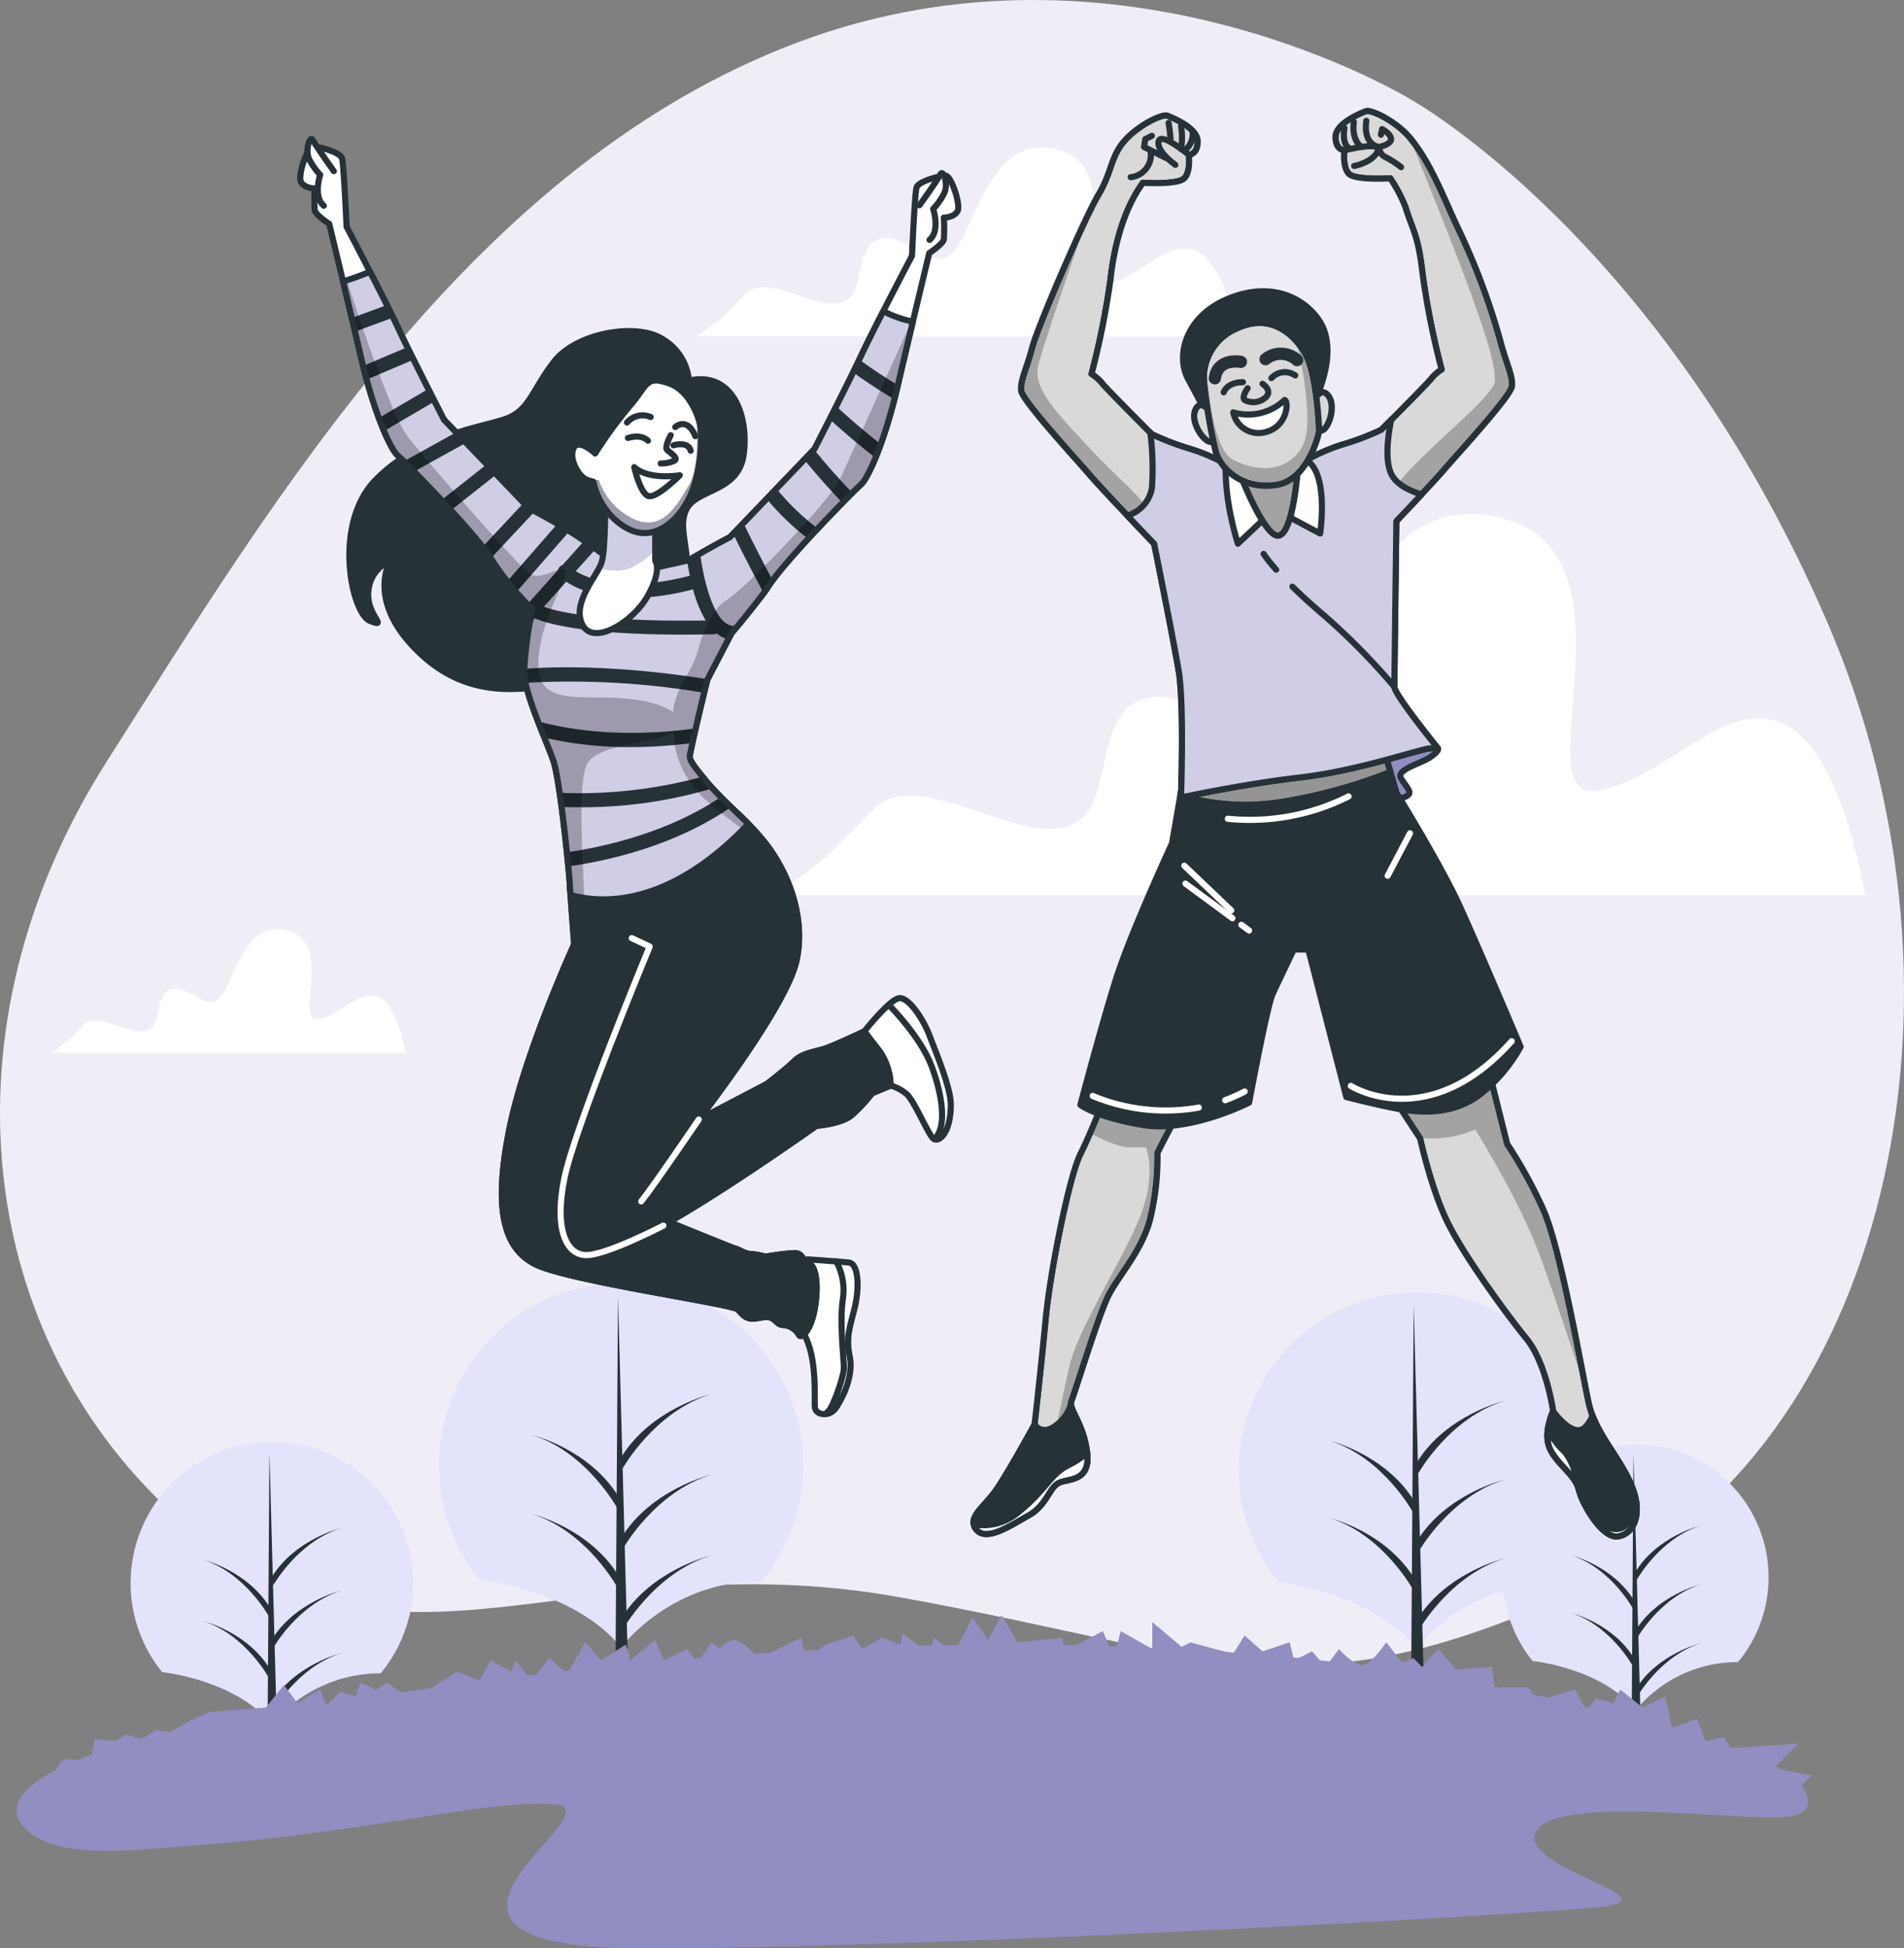 <svg xmlns="http://www.w3.org/2000/svg" xmlns:xlink="http://www.w3.org/1999/xlink" width="310.839" height="317.967" viewBox="0 0 310.839 317.967">
    <rect x="0" y="0" width="310.839" height="317.967" fill="#808080" stroke="none"/>
    <defs>
        <clipPath id="clip-path">
            <path id="Path_43"  d="M280.807,279.658s-2.372,6.2-4.2,9.851-4.925,19.154-5.655,26.816-1.824,17.33-1.824,17.33-4.2,7.661-6.2,10.58S258,348.8,259.646,350.8s5.655-.73,8.573-2.372,3.284-4.56,4.926-5.29,5.108-.183,4.561-4.926-3.1-7.114-2.554-8.391,4.378-13.864,6.02-17.148,5.291-7.114,6.75-12.223a42.49,42.49,0,0,0,1.277-11.127s3.466-6.932,4.013-7.3S282.813,281.118,280.807,279.658Z" transform="translate(-259.164 -279.658)" fill="#fff" stroke="#263238" stroke-linecap="round" stroke-linejoin="round" stroke-width="1"/>
        </clipPath>
        <clipPath id="clip-path-2">
            <path id="Path_50"  d="M342.943,279.971l4.2,6.384s1.825,8.391,4.561,13.864,9.486,14.777,12.77,18.789,4.379,11.858,4.379,11.858-1.642,3.466-.548,6.02,4.2,4.379,4.743,6.749,3.831,8.027,6.384,7.662,4.2-3.649,2.189-8.391-5.838-8.391-6.932-13.317-4.561-25.357-7.479-31.741a74.815,74.815,0,0,0-5.838-10.581l-2.737-10.945S348.416,281.795,342.943,279.971Z" transform="translate(-342.943 -276.322)" fill="#fff" stroke="#263238" stroke-linecap="round" stroke-linejoin="round" stroke-width="1"/>
        </clipPath>
        <clipPath id="clip-path-3">
            <path id="Path_58"  d="M349.137,210.736s.365.365-1.277,1.46-5.655,2.007-4.743,3.466,1.824,2.189,1.095,2.737-1.825.547-2.737,1.277-3.649-8.026-3.649-8.026S344.577,208.365,349.137,210.736Z" transform="translate(-337.827 -209.876)" fill="#fff" stroke="#263238" stroke-linecap="round" stroke-linejoin="round" stroke-width="1"/>
        </clipPath>
        <clipPath id="clip-path-4">
            <path id="Path_67"  d="M334.636,214.748l-1.184-4.045-32.836,6.2-.292,1.69a37.725,37.725,0,0,0,16.528,1.046A84.371,84.371,0,0,0,334.636,214.748Z" transform="translate(-300.324 -210.703)" fill="#fff" stroke="#263238" stroke-linecap="round" stroke-linejoin="round" stroke-width="1"/>
        </clipPath>
        <clipPath id="clip-path-5">
            <path id="Path_73"  d="M346.955,121.887a111.921,111.921,0,0,0-7.1-18.914c-2.217-4.73-4.427-10.652-7.855-14.651-2.189-2.554-6.2-4.561-7.114-4.2s-4.926,2.007-4.926,4.2,1.46,2.189,1.46,2.189-.365,2.737.73,3.831,6.749.73,6.749.73a23.926,23.926,0,0,1,2.5,4.743c1.094,3.648,2.058,4.378,2.788,10.945a131.421,131.421,0,0,0,3.1,15.506,6.915,6.915,0,0,0-1.824,1.642c-1.095,1.277-8.027,8.209-8.027,8.209a42.778,42.778,0,0,1-6.2,2.371,30.355,30.355,0,0,0-5.4,2.258c-1.123-.129-2.255-.251-2.858-.251-1.277,0-10.216,1.642-10.216,1.642a30.329,30.329,0,0,0-6.567-2.919,42.87,42.87,0,0,1-6.2-2.372s-6.932-6.932-8.026-8.208A6.914,6.914,0,0,0,280.138,127a131.46,131.46,0,0,0,3.1-15.507c.59-5.3,2.109-11.318,5.29-15.688,0,0,5.655.365,6.749-.73s.73-3.831.73-3.831,1.459,0,1.459-2.189-4.013-3.831-4.925-4.2-4.926,1.642-7.114,4.2-2.007,5.108-4.2,8.756-9.85,21.343-10.762,24.809-2.007,5.473-1.825,7.114,8.939,11.128,11.128,13.682,10.58,11.31,10.58,11.31,3.1,15.324,4.014,20.8.365,20.614.365,20.614,10.033-2.19,19.519-3.284,19.883-4.743,21.16-4.743h1.277s-7.114-8.756-7.114-10.033c0-1.019.233-19.6.326-27.046,2.648-2.788,6.393-6.758,7.752-8.344C339.84,140.13,348.6,130.645,348.779,129S347.867,125.354,346.955,121.887Z" transform="translate(-268.625 -84.084)" fill="#fff" stroke="#263238" stroke-linecap="round" stroke-linejoin="round" stroke-width="1"/>
        </clipPath>
        <clipPath id="clip-path-6">
            <path id="Path_92"  d="M326.723,141.9s.995-2.817,2.32-1.492.663,4.144-.166,5.3-1.492.5-1.989-.829A6.33,6.33,0,0,1,326.723,141.9Z" transform="translate(-326.615 -140.053)" fill="#fff" stroke="#263238" stroke-linecap="round" stroke-linejoin="round" stroke-width="1"/>
        </clipPath>
        <clipPath id="clip-path-7">
            <path id="Path_96"  d="M306.01,144s-1.718-2.444-2.637-.809.48,4.169,1.591,5.062,1.571.076,1.692-1.334A6.33,6.33,0,0,0,306.01,144Z" transform="translate(-303.075 -142.625)" fill="#fff" stroke="#263238" stroke-linecap="round" stroke-linejoin="round" stroke-width="1"/>
        </clipPath>
        <clipPath id="clip-path-8">
            <path id="Path_102"  d="M311.994,155.772s4.309,11.271,6.63,10.442,2.983-10.773,2.983-10.773S314.48,156.933,311.994,155.772Z" transform="translate(-311.994 -155.441)" fill="#fff" stroke="#263238" stroke-linecap="round" stroke-linejoin="round" stroke-width="1"/>
        </clipPath>
        <clipPath id="clip-path-9">
            <path id="Path_107"  d="M305.089,136.6a87.144,87.144,0,0,0,1.823,10.607c.995,3.315,4.841,6.325,9.979,5.5s6.927-8.313,6.927-8.81-.332-9.448-2.321-12.762-5.8-6.464-11.105-3.978A8.784,8.784,0,0,0,305.089,136.6Z" transform="translate(-304.94 -126.259)" fill="#fff" stroke="#263238" stroke-linecap="round" stroke-linejoin="round" stroke-width="1"/>
        </clipPath>
        <clipPath id="clip-path-10">
            <path id="Path_145"  d="M164.56,171.153a69.13,69.13,0,0,0-1.338,10.108c0,3.567,3.567,11.148,4.757,14.567s2.675,19.322,2.675,19.769c0,.126.06,1.006.145,2.2,5.259,1.463,16.105,1.963,29.028-11.585-2.349-2.387-4.915-4.6-7.031-7.184-1.488-1.817-2.633-3.163-2.522-3.944.172-1.2,1.584-7.269,2.861-12.435L197.12,175c.986-1.022,5.379-6.576,5.788-7.265,2.378-4.014,14.121-15.9,15.31-16.945s3.864-6.986,5.946-15.9c.768-3.292,1.678-7.13,2.52-10.664a18.974,18.974,0,0,1-4.824-1.707c-1.434,2.806-2.844,5.607-3.642,7.317-2.081,4.459-7.58,15.16-7.58,15.16l-13.824,14.418s-2.081,1.041-5.648,3.121c-.339.2-.689.413-1.043.635l-6.538,1.447-5.648-1.041a94.144,94.144,0,0,0-8.324-5.8c-3.567-2.081-5.648-3.121-5.648-3.121l-13.824-14.417s-5.5-10.7-7.58-15.161c-.958-2.054-2.8-5.682-4.506-9a43.1,43.1,0,0,1-4.392,1.584c.954,3.991,2.05,8.607,2.952,12.47,2.081,8.919,4.757,14.864,5.946,15.9s12.931,12.931,15.31,16.945A47.564,47.564,0,0,0,164.56,171.153Z" transform="translate(-133.664 -116.076)" fill="#c6ff00" stroke="#263238" stroke-linecap="round" stroke-linejoin="round" stroke-width="1"/>
        </clipPath>
        <clipPath id="clip-path-11">
            <path id="Path_150"  d="M184.925,159.855s.148,9.364-.595,11.594-4.905,6.54-3.122,10.107,8.324-.445,10.7-4.756,1.189-5.649,1.189-5.649v-6.54Z" transform="translate(-180.768 -159.855)" fill="#fff" stroke="#263238" stroke-linecap="round" stroke-linejoin="round" stroke-width="1"/>
        </clipPath>
        <clipPath id="clip-path-12">
            <path id="Path_155"  d="M183.024,149.63s-2.824-2.676-3.567-.744,1.189,4.757,2.23,5.054l1.04.3a11.926,11.926,0,0,0,2.973,5.648c2.378,2.378,5.054,3.567,8.026,2.081s5.351-5.2,6.094-9.662a25.052,25.052,0,0,0,.446-6.689c0-.743-1.338-6.094-5.2-7.432s-3.419.3-6.392,3.716A69.847,69.847,0,0,0,183.024,149.63Z" transform="translate(-179.291 -137.719)" fill="#fff" stroke="#263238" stroke-linecap="round" stroke-linejoin="round" stroke-width="1"/>
        </clipPath>
    </defs>
    <g id="Group_12021"  transform="translate(-37.37 -182.189)">
        <g id="Background_Simple"  transform="translate(37.37 182.189)">
            <g id="Group_1"  transform="translate(0 0)">
                <path id="Path_2"  d="M295.938,78.383S248.662,49.09,195.795,68.844,110.336,142.991,82.806,186.265,61,280.63,95.36,310.588s64.071,2.657,116.617,12.048,65.561,20.311,113.18-2.054,65.37-95.056,38.437-157.247S295.938,78.383,295.938,78.383Z" transform="translate(-65.37 -62)" fill="#efeef6"/>
            </g>
        </g>
        <g id="Clouds" transform="translate(45.659 206.242)">
            <path id="Path_3"  d="M292.307,122.181c-.827-4.383-2.587-11.123-5.836-13.4-4.962-3.473-9.924,3.969-15.878,4.962s3.473-18.359-6.947-21.832-13.4,9.428-16.87,15.382-8.436-2.481-12.9-.992-1.985,9.428-6.45,10.42-11.909-4.962-15.382-1.488c-3.3,3.3-3.475,3.917-8.16,6.946Z" transform="translate(-98.576 -91.33)" fill="#fff"/>
            <path id="Path_4"  d="M133.4,267.121c-.542-2.872-1.694-7.286-3.823-8.776-3.25-2.275-6.5,2.6-10.4,3.25s2.275-12.025-4.551-14.3-8.776,6.175-11.051,10.076-5.525-1.625-8.45-.65-1.3,6.175-4.225,6.825-7.8-3.25-10.076-.975a22.774,22.774,0,0,1-5.345,4.551Z" transform="translate(-75.477 -119.318)" fill="#fff"/>
            <path id="Path_5"  d="M397.57,226.47c-1.67-8.842-5.218-22.433-11.77-27.019-10.007-7.005-20.015,8.006-32.023,10.007s7-37.026-14.01-44.031-27.019,19.013-34.025,31.022-17.012-5-26.019-2-4,19.013-13.009,21.014-24.017-10.007-31.022-3c-6.654,6.653-7.006,7.9-16.455,14.01Z" transform="translate(-101.339 -104.447)" fill="#fff"/>
        </g>
        <g id="Trees" transform="translate(58.693 391.609)">
            <g id="Group_6"  transform="translate(180.932 1.512)">
                <g id="Group_3"  transform="translate(43.109 24.806)">
                    <path id="Path_6"  d="M369.423,384.8s11.156,1.1,16.811,8.021a21.587,21.587,0,0,1,16.7-7.848,21.685,21.685,0,1,0-33.518-.153Z" transform="translate(-364.556 -349.449)" fill="#e4e3fc"/>
                    <g id="Group_2"  transform="translate(11.14 1.529)">
                        <path id="Path_8"  d="M390.456,351.313l-.377,55.928h1.883Z" transform="translate(-380.288 -351.313)" fill="#263238"/>
                        <path id="Path_9"  d="M391.187,397.821s3.766-6.779,10.545-8.851c0,0-7.155,1.7-10.734,7.533Z" transform="translate(-380.453 -358.088)" fill="#263238"/>
                        <path id="Path_10"  d="M391.187,374.4s3.766-6.779,10.545-8.851c0,0-7.155,1.7-10.734,7.533Z" transform="translate(-380.453 -353.874)" fill="#263238"/>
                        <path id="Path_11"  d="M391.187,386.111s3.766-6.779,10.545-8.851c0,0-7.155,1.694-10.734,7.532Z" transform="translate(-380.453 -355.981)" fill="#263238"/>
                        <path id="Path_12"  d="M388.315,380.37s-3.634-6.779-10.175-8.851c0,0,6.9,1.7,10.357,7.533Z" transform="translate(-378.14 -354.948)" fill="#263238"/>
                        <path id="Path_13"  d="M388.315,391.851s-3.634-6.779-10.175-8.851c0,0,6.9,1.7,10.357,7.533Z" transform="translate(-378.14 -357.014)" fill="#263238"/>
                    </g>
                </g>
                <g id="Group_5" >
                    <path id="Path_14"  d="M318.508,366.54s14.939,1.478,22.511,10.739c0,0,8-10.729,22.368-10.509a29.039,29.039,0,1,0-44.884-.206Z" transform="translate(-311.991 -319.202)" fill="#e4e3fc"/>
                    <g id="Group_4"  transform="translate(14.918 2.048)">
                        <path id="Path_16"  d="M346.674,321.7l-.5,74.893h2.522Z" transform="translate(-333.057 -321.699)" fill="#263238"/>
                        <path id="Path_17"  d="M347.652,383.977s5.043-9.079,14.121-11.852c0,0-9.582,2.27-14.374,10.086Z" transform="translate(-333.278 -330.77)" fill="#263238"/>
                        <path id="Path_18"  d="M347.652,352.614s5.043-9.078,14.121-11.851c0,0-9.582,2.269-14.374,10.086Z" transform="translate(-333.278 -325.128)" fill="#263238"/>
                        <path id="Path_19"  d="M347.652,368.3s5.043-9.078,14.121-11.851c0,0-9.582,2.269-14.374,10.086Z" transform="translate(-333.278 -327.949)" fill="#263238"/>
                        <path id="Path_20"  d="M343.806,360.609s-4.866-9.079-13.625-11.852c0,0,9.246,2.269,13.869,10.086Z" transform="translate(-330.181 -326.567)" fill="#263238"/>
                        <path id="Path_21"  d="M343.806,375.982s-4.866-9.078-13.625-11.851c0,0,9.246,2.269,13.869,10.086Z" transform="translate(-330.181 -329.332)" fill="#263238"/>
                    </g>
                </g>
            </g>
            <g id="Group_11"  transform="translate(0 0)">
                <g id="Group_8"  transform="translate(50.363)">
                    <path id="Path_22"  d="M159.451,365.811s15.292,1.513,23.042,10.993c0,0,8.188-10.982,22.895-10.756a29.723,29.723,0,1,0-45.942-.211Z" transform="translate(-152.781 -317.358)" fill="#e4e3fc"/>
                    <g id="Group_7"  transform="translate(15.269 2.096)">
                        <path id="Path_24"  d="M188.28,319.913l-.516,76.657h2.581Z" transform="translate(-174.343 -319.913)" fill="#263238"/>
                        <path id="Path_25"  d="M189.281,383.659s5.162-9.292,14.454-12.131c0,0-9.808,2.323-14.712,10.324Z" transform="translate(-174.569 -329.199)" fill="#263238"/>
                        <path id="Path_26"  d="M189.281,351.557s5.162-9.292,14.454-12.131c0,0-9.808,2.323-14.712,10.324Z" transform="translate(-174.569 -323.424)" fill="#263238"/>
                        <path id="Path_27"  d="M189.281,367.608s5.162-9.292,14.454-12.131c0,0-9.808,2.323-14.712,10.324Z" transform="translate(-174.569 -326.311)" fill="#263238"/>
                        <path id="Path_28"  d="M185.346,359.74s-4.981-9.292-13.947-12.131c0,0,9.463,2.323,14.2,10.324Z" transform="translate(-171.399 -324.896)" fill="#263238"/>
                        <path id="Path_29"  d="M185.346,375.476s-4.981-9.292-13.947-12.131c0,0,9.463,2.323,14.2,10.324Z" transform="translate(-171.399 -327.726)" fill="#263238"/>
                    </g>
                </g>
                <g id="Group_10"  transform="translate(0 25.889)">
                    <path id="Path_30"  d="M96.548,386.528s11.867,1.174,17.882,8.531a22.964,22.964,0,0,1,17.768-8.348,23.066,23.066,0,1,0-35.654-.163Z" transform="translate(-91.371 -348.926)" fill="#e4e3fc"/>
                    <g id="Group_9"  transform="translate(11.849 1.626)">
                        <path id="Path_32"  d="M118.92,350.909l-.4,59.49h2Z" transform="translate(-108.104 -350.909)" fill="#263238"/>
                        <path id="Path_33"  d="M119.7,400.379s4.006-7.211,11.217-9.414c0,0-7.612,1.8-11.418,8.012Z" transform="translate(-108.28 -358.115)" fill="#263238"/>
                        <path id="Path_34"  d="M119.7,375.466s4.006-7.211,11.217-9.414c0,0-7.612,1.8-11.418,8.012Z" transform="translate(-108.28 -353.633)" fill="#263238"/>
                        <path id="Path_35"  d="M119.7,387.923s4.006-7.211,11.217-9.415c0,0-7.612,1.8-11.418,8.012Z" transform="translate(-108.28 -355.874)" fill="#263238"/>
                        <path id="Path_36"  d="M116.643,381.816s-3.866-7.21-10.824-9.414c0,0,7.345,1.8,11.017,8.012Z" transform="translate(-105.819 -354.775)" fill="#263238"/>
                        <path id="Path_37"  d="M116.643,394.029s-3.866-7.211-10.824-9.415c0,0,7.345,1.8,11.017,8.012Z" transform="translate(-105.819 -356.972)" fill="#263238"/>
                    </g>
                </g>
            </g>
        </g>
        <g id="Ground" transform="translate(40.078 445.847)">
            <g id="Group_12"  transform="translate(0 0)">
                <path id="Path_38"  d="M361.7,409.571l-4.659-.822c-.394-.216-.815-.418-1.252-.613l3.708-3.708-11.02.735-1.1-1.836-2.938.734-1.47-3.672-4.04,1.469-1.1-5.142-3.673,1.836-3.672-2.938-1.1,2.2-2.938-.735-1,1.5-.937-.239-1.367-2.734-4.506,1.325c-.814-.185-1.629-.37-2.445-.548l-.763-1.144h-4.732c-.265-.053-.53-.108-.8-.161l-.349-3.145-5.877.367L300.731,389l-2.571,2.938-1.47-1.47-1.836.735-2.571-3.306s-2.2,3.306-3.673,3.673S284.57,389,284.57,389l-1.5,2c-.553-.062-1.106-.121-1.659-.181l-1.247-1.454L278,390.452c-.3-.03-.593-.052-.889-.08l-.618-2.472-4.407,1.47-2.938-2.572-1.722,2.756c-.4-.03-.8-.06-1.2-.088L264.369,389l-4.041-1.1-1.469.735-4.775-4.041v4.18l-.43-.018-4.712-2.692-.622,2.487c-.431-.013-.864-.022-1.295-.035L246,386.064l-4.365,2.31c-.683-.013-1.366-.017-2.05-.028l-.2-1.181-7.346.735-2.571-4.407-2.2,4.04L224.7,383.86l-2.241,4.483c-.817.012-1.633.016-2.449.032l-1.554-1.209-.359,1.257c-.686.015-1.372.034-2.058.052l-2.726-2.044-.367,1.836-2.938-1.1-2.89,1.606-.556.021-1.329-1.994-4.407,1.47-1.288.859c-.764.04-1.527.076-2.291.12l-.463-2.081-5.118,2.424q-1.266.084-2.532.17c-.863-.869-2.369-2.227-3.368-2.227a2.718,2.718,0,0,0-2.2,1.47l-1.47-1.1-1.681,2.523-1.1.093L178.053,389l-3.673,1.836-1.469-3.306-4.041,3.306-.735-2.571-4.04,2.571-2.572-2.938-2.638,4.618-.795.091-2.443-2.138-2.131,2.662c-.485.058-.969.121-1.455.18l-1.925-2.475-.734,1.836-3.306-1.836-1.837,3.306-3.672-1.47-4.19,2.693c-1.671.235-3.344.469-5.013.714l-2.183-1.571-1.837,1.1-2.571-1.1-.734,2.2-2.572-.735-1.935,1.936-.358.059-1.012-2.363-3.673,2.2-2.2-2.938-2.938,3.672-4.775.367-4.407.367-3.306,1.47-3.186,1.806-2.323-.337-2.077,1.384-.217.059-2.48-.709-1.837,1.1-3.306-.367-.5,2.524c-.791.29-1.576.6-2.347.913-.731-.071-1.477-.132-1.923-.132-.419,0-1.05.8-1.671,1.785-5.347,2.772-8.632,6.237-4.4,9.965,5.568,4.908,19.706,2.751,26.2,2.319,27.919-1.857,48.932-7.7,59.761-6.746S124.408,437.8,170.889,437.8s141.855-5.372,155.822-6.689-13.837-6.429-9.861-12.559,36.426-.94,41.873-2.4c3.622-.969,2.473-3.387,1.3-4.9Z" transform="translate(-68.672 -383.493)" fill="#918ec2"/>
                <path id="Path_39"  d="M361.7,409.571l-4.659-.822c-.394-.216-.815-.418-1.252-.613l3.708-3.708-11.02.735-1.1-1.836-2.938.734-1.47-3.672-4.04,1.469-1.1-5.142-3.673,1.836-3.672-2.938-1.1,2.2-2.938-.735-1,1.5-.937-.239-1.367-2.734-4.506,1.325c-.814-.185-1.629-.37-2.445-.548l-.763-1.144h-4.732c-.265-.053-.53-.108-.8-.161l-.349-3.145-5.877.367L300.731,389l-2.571,2.938-1.47-1.47-1.836.735-2.571-3.306s-2.2,3.306-3.673,3.673S284.57,389,284.57,389l-1.5,2c-.553-.062-1.106-.121-1.659-.181l-1.247-1.454L278,390.452c-.3-.03-.593-.052-.889-.08l-.618-2.472-4.407,1.47-2.938-2.572-1.722,2.756c-.4-.03-.8-.06-1.2-.088L264.369,389l-4.041-1.1-1.469.735-4.775-4.041v4.18l-.43-.018-4.712-2.692-.622,2.487c-.431-.013-.864-.022-1.295-.035L246,386.064l-4.365,2.31c-.683-.013-1.366-.017-2.05-.028l-.2-1.181-7.346.735-2.571-4.407-2.2,4.04L224.7,383.86l-2.241,4.483c-.817.012-1.633.016-2.449.032l-1.554-1.209-.359,1.257c-.686.015-1.372.034-2.058.052l-2.726-2.044-.367,1.836-2.938-1.1-2.89,1.606-.556.021-1.329-1.994-4.407,1.47-1.288.859c-.764.04-1.527.076-2.291.12l-.463-2.081-5.118,2.424q-1.266.084-2.532.17c-.863-.869-2.369-2.227-3.368-2.227a2.718,2.718,0,0,0-2.2,1.47l-1.47-1.1-1.681,2.523-1.1.093L178.053,389l-3.673,1.836-1.469-3.306-4.041,3.306-.735-2.571-4.04,2.571-2.572-2.938-2.638,4.618-.795.091-2.443-2.138-2.131,2.662c-.485.058-.969.121-1.455.18l-1.925-2.475-.734,1.836-3.306-1.836-1.837,3.306-3.672-1.47-4.19,2.693c-1.671.235-3.344.469-5.013.714l-2.183-1.571-1.837,1.1-2.571-1.1-.734,2.2-2.572-.735-1.935,1.936-.358.059-1.012-2.363-3.673,2.2-2.2-2.938-2.938,3.672-4.775.367-4.407.367-3.306,1.47-3.186,1.806-2.323-.337-2.077,1.384-.217.059-2.48-.709-1.837,1.1-3.306-.367-.5,2.524c-.791.29-1.576.6-2.347.913-.731-.071-1.477-.132-1.923-.132-.419,0-1.05.8-1.671,1.785-5.347,2.772-8.632,6.237-4.4,9.965,5.568,4.908,19.706,2.751,26.2,2.319,27.919-1.857,48.932-7.7,59.761-6.746S124.408,437.8,170.889,437.8s141.855-5.372,155.822-6.689-13.837-6.429-9.861-12.559,36.426-.94,41.873-2.4c3.622-.969,2.473-3.387,1.3-4.9Z" transform="translate(-68.672 -383.493)" fill="#918ec2"/>
            </g>
        </g>
        <g id="Character_2"  transform="translate(196.302 200.3)">
            <g id="Group_43"  transform="translate(0 0)">
                <g id="Group_16"  transform="translate(0 160.391)">
                    <g id="Group_14" >
                        <path id="Path_40"  d="M280.807,279.658s-2.372,6.2-4.2,9.851-4.925,19.154-5.655,26.816-1.824,17.33-1.824,17.33-4.2,7.661-6.2,10.58S258,348.8,259.646,350.8s5.655-.73,8.573-2.372,3.284-4.56,4.926-5.29,5.108-.183,4.561-4.926-3.1-7.114-2.554-8.391,4.378-13.864,6.02-17.148,5.291-7.114,6.75-12.223a42.49,42.49,0,0,0,1.277-11.127s3.466-6.932,4.013-7.3S282.813,281.118,280.807,279.658Z" transform="translate(-259.164 -279.658)" fill="#fff"/>
                        <g id="Group_13"  clip-path="url(#clip-path)">
                            <path id="Path_41"  d="M280.807,279.658s-2.372,6.2-4.2,9.851-4.925,19.154-5.655,26.816-1.824,17.33-1.824,17.33-4.2,7.661-6.2,10.58S258,348.8,259.646,350.8s5.655-.73,8.573-2.372,3.284-4.56,4.926-5.29,5.108-.183,4.561-4.926-3.1-7.114-2.554-8.391,4.378-13.864,6.02-17.148,5.291-7.114,6.75-12.223a42.49,42.49,0,0,0,1.277-11.127s3.466-6.932,4.013-7.3S282.813,281.118,280.807,279.658Z" transform="translate(-259.164 -279.658)" fill="#d9d9d9" stroke="#263238" stroke-linecap="round" stroke-linejoin="round" stroke-width="1"/>
                            <path id="Path_42"  d="M280.584,286.084c1.591.846,4.641,2.329,6.511,2.329h2.615s2.035,4.649-1.452,12.5-9.59,17.144-11.043,23.247c-.809,3.4-2.97,14.007-4.726,22.742,1.332-1.519,1.853-3.221,3.053-3.754,1.642-.73,5.108-.183,4.561-4.926s-3.1-7.114-2.554-8.391,4.378-13.864,6.02-17.148,5.29-7.114,6.75-12.223a42.489,42.489,0,0,0,1.277-11.127s3.466-6.932,4.013-7.3-10.4-.912-12.4-2.372C283.2,279.658,281.961,282.906,280.584,286.084Z" transform="translate(-261.561 -279.658)" opacity="0.25"/>
                        </g>
                        <path id="Path_44"  d="M280.807,279.658s-2.372,6.2-4.2,9.851-4.925,19.154-5.655,26.816-1.824,17.33-1.824,17.33-4.2,7.661-6.2,10.58S258,348.8,259.646,350.8s5.655-.73,8.573-2.372,3.284-4.56,4.926-5.29,5.108-.183,4.561-4.926-3.1-7.114-2.554-8.391,4.378-13.864,6.02-17.148,5.291-7.114,6.75-12.223a42.49,42.49,0,0,0,1.277-11.127s3.466-6.932,4.013-7.3S282.813,281.118,280.807,279.658Z" transform="translate(-259.164 -279.658)" fill="none" stroke="#263238" stroke-linecap="round" stroke-linejoin="round" stroke-width="1"/>
                    </g>
                    <g id="Group_15"  transform="translate(0 50.637)">
                        <path id="Path_45"  d="M259.646,361.91c1.642,2.007,5.655-.73,8.573-2.372s3.284-4.56,4.926-5.29,5.108-.183,4.561-4.926c-.486-4.217-2.554-6.557-2.624-7.921a6.444,6.444,0,0,1-2.3,3.361c-2.371,2.007-3.648,0-3.648,0s-4.2,7.661-6.2,10.58S258,359.9,259.646,361.91Z" transform="translate(-259.164 -341.402)" fill="#263238" stroke="#263238" stroke-linecap="round" stroke-linejoin="round" stroke-width="1"/>
                        <path id="Path_46"  d="M277.72,351.124a13.686,13.686,0,0,1-2.922,1.955c-3.1,1.459-3.831,4.2-8.209,7.661a8.848,8.848,0,0,1-7.365,2.063,2.028,2.028,0,0,0,.434.856c1.642,2.007,5.655-.73,8.573-2.372s3.284-4.56,4.926-5.29S278.234,355.808,277.72,351.124Z" transform="translate(-259.175 -343.151)" fill="#fff" stroke="#263238" stroke-linecap="round" stroke-linejoin="round" stroke-width="1"/>
                    </g>
                </g>
                <g id="Group_21"  transform="translate(68.707 157.656)">
                    <g id="Group_18" >
                        <path id="Path_47"  d="M342.943,279.971l4.2,6.384s1.825,8.391,4.561,13.864,9.486,14.777,12.77,18.789,4.379,11.858,4.379,11.858-1.642,3.466-.548,6.02,4.2,4.379,4.743,6.749,3.831,8.027,6.384,7.662,4.2-3.649,2.189-8.391-5.838-8.391-6.932-13.317-4.561-25.357-7.479-31.741a74.815,74.815,0,0,0-5.838-10.581l-2.737-10.945S348.416,281.795,342.943,279.971Z" transform="translate(-342.943 -276.322)" fill="#fff"/>
                        <g id="Group_17"  clip-path="url(#clip-path-2)">
                            <path id="Path_48"  d="M342.943,279.971l4.2,6.384s1.825,8.391,4.561,13.864,9.486,14.777,12.77,18.789,4.379,11.858,4.379,11.858-1.642,3.466-.548,6.02,4.2,4.379,4.743,6.749,3.831,8.027,6.384,7.662,4.2-3.649,2.189-8.391-5.838-8.391-6.932-13.317-4.561-25.357-7.479-31.741a74.815,74.815,0,0,0-5.838-10.581l-2.737-10.945S348.416,281.795,342.943,279.971Z" transform="translate(-342.943 -276.322)" fill="#d9d9d9" stroke="#263238" stroke-linecap="round" stroke-linejoin="round" stroke-width="1"/>
                            <path id="Path_49"  d="M367.206,297.848a74.815,74.815,0,0,0-5.838-10.581l-2.737-10.945s-10.215,5.473-15.689,3.649l4.17,6.346c.716.025,1.5.043,2.346.043a18.3,18.3,0,0,0,6.684-1.453s6.974,11.043,10.461,20.341c2.419,6.452,5.536,16.256,7.608,22.046C372.794,320.113,369.787,303.493,367.206,297.848Z" transform="translate(-342.943 -276.322)" opacity="0.25"/>
                        </g>
                        <path id="Path_51"  d="M342.943,279.971l4.2,6.384s1.825,8.391,4.561,13.864,9.486,14.777,12.77,18.789,4.379,11.858,4.379,11.858-1.642,3.466-.548,6.02,4.2,4.379,4.743,6.749,3.831,8.027,6.384,7.662,4.2-3.649,2.189-8.391-5.838-8.391-6.932-13.317-4.561-25.357-7.479-31.741a74.815,74.815,0,0,0-5.838-10.581l-2.737-10.945S348.416,281.795,342.943,279.971Z" transform="translate(-342.943 -276.322)" fill="none" stroke="#263238" stroke-linecap="round" stroke-linejoin="round" stroke-width="1"/>
                    </g>
                    <g id="Group_20"  transform="translate(24.981 54.544)">
                        <path id="Path_52"  d="M387.1,354.871c-1.73-4.089-4.812-7.366-6.331-11.348a4.9,4.9,0,0,1-1.33,2.044c-2.007,1.642-5.108-2.736-5.108-2.736s-1.642,3.466-.548,6.02,4.2,4.379,4.743,6.749,3.831,8.027,6.384,7.662S389.1,359.614,387.1,354.871Z" transform="translate(-373.404 -342.831)" fill="#263238" stroke="#263238" stroke-linecap="round" stroke-linejoin="round" stroke-width="1"/>
                        <g id="Group_19"  transform="translate(0.002 2.8)">
                            <path id="Path_53"  d="M378.523,356.214a11.7,11.7,0,0,0,.985,2.472,5.585,5.585,0,0,1-.256-.647c-.912-2.919-1.459-6.567-3.466-8.391a10.321,10.321,0,0,1-2.284-3.4,5.969,5.969,0,0,0,.277,3.22C374.875,352.019,377.976,353.843,378.523,356.214Z" transform="translate(-373.406 -346.245)" fill="#fff" stroke="#263238" stroke-linecap="round" stroke-linejoin="round" stroke-width="1"/>
                            <path id="Path_54"  d="M389.243,360.368a7.719,7.719,0,0,1-1.639,4.224c-1.7,1.7-4.83-.266-6.306-2.679,1.324,2.34,3.335,4.746,5.029,4.5C388.436,366.116,389.916,363.824,389.243,360.368Z" transform="translate(-374.826 -348.786)" fill="#fff" stroke="#263238" stroke-linecap="round" stroke-linejoin="round" stroke-width="1"/>
                        </g>
                    </g>
                </g>
                <g id="Group_23"  transform="translate(64.512 103.163)">
                    <path id="Path_55"  d="M349.137,210.736s.365.365-1.277,1.46-5.655,2.007-4.743,3.466,1.824,2.189,1.095,2.737-1.825.547-2.737,1.277-3.649-8.026-3.649-8.026S344.577,208.365,349.137,210.736Z" transform="translate(-337.827 -209.876)" fill="#fff"/>
                    <g id="Group_22"  clip-path="url(#clip-path-3)">
                        <path id="Path_56"  d="M349.137,210.736s.365.365-1.277,1.46-5.655,2.007-4.743,3.466,1.824,2.189,1.095,2.737-1.825.547-2.737,1.277-3.649-8.026-3.649-8.026S344.577,208.365,349.137,210.736Z" transform="translate(-337.827 -209.876)" fill="#918ec2"/>
                    </g>
                    <path id="Path_59"  d="M349.137,210.736s.365.365-1.277,1.46-5.655,2.007-4.743,3.466,1.824,2.189,1.095,2.737-1.825.547-2.737,1.277-3.649-8.026-3.649-8.026S344.577,208.365,349.137,210.736Z" transform="translate(-337.827 -209.876)" fill="none" stroke="#263238" stroke-linecap="round" stroke-linejoin="round" stroke-width="1"/>
                </g>
                <g id="Group_24"  transform="translate(17.447 103.841)">
                    <path id="Path_60"  d="M297.039,216.905l-1.642,9.486s-6.749,14.593-9.121,22.072-5.838,20.614-5.838,20.614,2.555,2.007,10.216,3.284,17.33-3.649,17.33-3.649,2.919-15.689,3.831-17.695,3.466-7.3,3.466-7.3h2.372l6.2,24.08s5.655,1.459,8.938,2.007,8.209.912,12.587-2.19a25.5,25.5,0,0,0,6.932-8.026s-6.932-16.418-10.033-23.167-10.216-18.242-10.216-18.242l-2.189-7.479Z" transform="translate(-280.438 -210.703)" fill="#263238" stroke="#263238" stroke-linecap="round" stroke-linejoin="round" stroke-width="1"/>
                    <line id="Line_1"  x2="7.662" y2="7.297" transform="translate(16.966 19.337)" fill="none" stroke="#fff" stroke-linecap="round" stroke-linejoin="round" stroke-width="1"/>
                    <line id="Line_2"  x2="1.265" y2="0.932" transform="translate(26.282 28.985)" fill="none" stroke="#fff" stroke-linecap="round" stroke-linejoin="round" stroke-width="1"/>
                    <line id="Line_3"  x2="7.674" y2="5.655" transform="translate(17.148 22.255)" fill="none" stroke="#fff" stroke-linecap="round" stroke-linejoin="round" stroke-width="1"/>
                    <path id="Path_61"  d="M309.263,280.638a26.547,26.547,0,0,0,3.177-1.424" transform="translate(-285.623 -223.028)" fill="none" stroke="#fff" stroke-linecap="round" stroke-linejoin="round" stroke-width="1"/>
                    <path id="Path_62"  d="M282.885,280.1a30.962,30.962,0,0,0,17.323,1.9" transform="translate(-280.878 -223.188)" fill="none" stroke="#fff" stroke-linecap="round" stroke-linejoin="round" stroke-width="1"/>
                    <path id="Path_63"  d="M334.268,276.5s12.588,8.027,26.269-7.3" transform="translate(-290.122 -221.227)" fill="none" stroke="#fff" stroke-linecap="round" stroke-linejoin="round" stroke-width="1"/>
                    <line id="Line_4"  x1="3.648" y2="6.932" transform="translate(50.166 14.046)" fill="none" stroke="#fff" stroke-linecap="round" stroke-linejoin="round" stroke-width="1"/>
                    <path id="Path_64"  d="M309.8,224.139a35.733,35.733,0,0,0,19.7-3.649" transform="translate(-285.72 -212.464)" fill="none" stroke="#fff" stroke-linecap="round" stroke-linejoin="round" stroke-width="1"/>
                </g>
                <g id="Group_26"  transform="translate(33.755 103.841)">
                    <path id="Path_65"  d="M334.636,214.748l-1.184-4.045-32.836,6.2-.292,1.69a37.725,37.725,0,0,0,16.528,1.046A84.371,84.371,0,0,0,334.636,214.748Z" transform="translate(-300.324 -210.703)" fill="#fff"/>
                    <g id="Group_25"  clip-path="url(#clip-path-4)">
                        <path id="Path_66"  d="M334.636,214.748l-1.184-4.045-32.836,6.2-.292,1.69a37.725,37.725,0,0,0,16.528,1.046A84.371,84.371,0,0,0,334.636,214.748Z" transform="translate(-300.324 -210.703)" fill="#949494" stroke="#263238" stroke-linecap="round" stroke-linejoin="round" stroke-width="1"/>
                    </g>
                    <path id="Path_68"  d="M334.636,214.748l-1.184-4.045-32.836,6.2-.292,1.69a37.725,37.725,0,0,0,16.528,1.046A84.371,84.371,0,0,0,334.636,214.748Z" transform="translate(-300.324 -210.703)" fill="none" stroke="#263238" stroke-linecap="round" stroke-linejoin="round" stroke-width="1"/>
                </g>
                <g id="Group_31"  transform="translate(7.758)">
                    <g id="Group_28" >
                        <path id="Path_69"  d="M346.955,121.887a111.921,111.921,0,0,0-7.1-18.914c-2.217-4.73-4.427-10.652-7.855-14.651-2.189-2.554-6.2-4.561-7.114-4.2s-4.926,2.007-4.926,4.2,1.46,2.189,1.46,2.189-.365,2.737.73,3.831,6.749.73,6.749.73a23.926,23.926,0,0,1,2.5,4.743c1.094,3.648,2.058,4.378,2.788,10.945a131.421,131.421,0,0,0,3.1,15.506,6.915,6.915,0,0,0-1.824,1.642c-1.095,1.277-8.027,8.209-8.027,8.209a42.778,42.778,0,0,1-6.2,2.371,30.355,30.355,0,0,0-5.4,2.258c-1.123-.129-2.255-.251-2.858-.251-1.277,0-10.216,1.642-10.216,1.642a30.329,30.329,0,0,0-6.567-2.919,42.87,42.87,0,0,1-6.2-2.372s-6.932-6.932-8.026-8.208A6.914,6.914,0,0,0,280.138,127a131.46,131.46,0,0,0,3.1-15.507c.59-5.3,2.109-11.318,5.29-15.688,0,0,5.655.365,6.749-.73s.73-3.831.73-3.831,1.459,0,1.459-2.189-4.013-3.831-4.925-4.2-4.926,1.642-7.114,4.2-2.007,5.108-4.2,8.756-9.85,21.343-10.762,24.809-2.007,5.473-1.825,7.114,8.939,11.128,11.128,13.682,10.58,11.31,10.58,11.31,3.1,15.324,4.014,20.8.365,20.614.365,20.614,10.033-2.19,19.519-3.284,19.883-4.743,21.16-4.743h1.277s-7.114-8.756-7.114-10.033c0-1.019.233-19.6.326-27.046,2.648-2.788,6.393-6.758,7.752-8.344C339.84,140.13,348.6,130.645,348.779,129S347.867,125.354,346.955,121.887Z" transform="translate(-268.625 -84.084)" fill="#fff"/>
                        <g id="Group_27"  clip-path="url(#clip-path-5)">
                            <path id="Path_70"  d="M346.955,121.887a111.921,111.921,0,0,0-7.1-18.914c-2.217-4.73-4.427-10.652-7.855-14.651-2.189-2.554-6.2-4.561-7.114-4.2s-4.926,2.007-4.926,4.2,1.46,2.189,1.46,2.189-.365,2.737.73,3.831,6.749.73,6.749.73a23.926,23.926,0,0,1,2.5,4.743c1.094,3.648,2.058,4.378,2.788,10.945a131.421,131.421,0,0,0,3.1,15.506,6.915,6.915,0,0,0-1.824,1.642c-1.095,1.277-8.027,8.209-8.027,8.209a42.778,42.778,0,0,1-6.2,2.371,30.355,30.355,0,0,0-5.4,2.258c-1.123-.129-2.255-.251-2.858-.251-1.277,0-10.216,1.642-10.216,1.642a30.329,30.329,0,0,0-6.567-2.919,42.87,42.87,0,0,1-6.2-2.372s-6.932-6.932-8.026-8.208A6.914,6.914,0,0,0,280.138,127a131.46,131.46,0,0,0,3.1-15.507c.59-5.3,2.109-11.318,5.29-15.688,0,0,5.655.365,6.749-.73s.73-3.831.73-3.831,1.459,0,1.459-2.189-4.013-3.831-4.925-4.2-4.926,1.642-7.114,4.2-2.007,5.108-4.2,8.756-9.85,21.343-10.762,24.809-2.007,5.473-1.825,7.114,8.939,11.128,11.128,13.682,10.58,11.31,10.58,11.31,3.1,15.324,4.014,20.8.365,20.614.365,20.614,10.033-2.19,19.519-3.284,19.883-4.743,21.16-4.743h1.277s-7.114-8.756-7.114-10.033c0-1.019.233-19.6.326-27.046,2.648-2.788,6.393-6.758,7.752-8.344C339.84,140.13,348.6,130.645,348.779,129S347.867,125.354,346.955,121.887Z" transform="translate(-268.625 -84.084)" fill="#d9d9d9" stroke="#263238" stroke-linecap="round" stroke-linejoin="round" stroke-width="1"/>
                            <path id="Path_71"  d="M295.461,182.8c-.548-2.554-1.277-17.33-2.19-22.073s-3.1-6.567-4.378-8.574-4.926-4.925-9.486-9.85-8.756-9.121-8.026-12.77c.508-2.537,5.426-16.808,8.375-25.265-3.058,6.273-8.525,19.087-9.287,21.981-.913,3.467-2.007,5.473-1.825,7.114s8.939,11.128,11.128,13.682,10.58,11.31,10.58,11.31,3.1,15.324,4.014,20.8a67.7,67.7,0,0,1,.515,8.846A18.292,18.292,0,0,0,295.461,182.8Z" transform="translate(-268.625 -87.714)" opacity="0.25"/>
                            <path id="Path_72"  d="M358.841,129.02c0,2.737-13.317,12.588-16.419,17.7s-2.189,17.695-2.189,22.8a53.073,53.073,0,0,1-.182,6.2l2.374,2.891c.025-2.917.235-19.673.323-26.653,2.648-2.788,6.394-6.758,7.752-8.344,2.189-2.554,10.945-12.039,11.128-13.681s-.913-3.649-1.825-7.114a111.9,111.9,0,0,0-7.1-18.915c-2.217-4.73-4.427-10.652-7.855-14.651,0,0,5.787,14.047,9.252,23.35S358.841,126.284,358.841,129.02Z" transform="translate(-281.474 -85.013)" opacity="0.25"/>
                        </g>
                        <path id="Path_74"  d="M346.955,121.887a111.921,111.921,0,0,0-7.1-18.914c-2.217-4.73-4.427-10.652-7.855-14.651-2.189-2.554-6.2-4.561-7.114-4.2s-4.926,2.007-4.926,4.2,1.46,2.189,1.46,2.189-.365,2.737.73,3.831,6.749.73,6.749.73a23.926,23.926,0,0,1,2.5,4.743c1.094,3.648,2.058,4.378,2.788,10.945a131.421,131.421,0,0,0,3.1,15.506,6.915,6.915,0,0,0-1.824,1.642c-1.095,1.277-8.027,8.209-8.027,8.209a42.778,42.778,0,0,1-6.2,2.371,30.355,30.355,0,0,0-5.4,2.258c-1.123-.129-2.255-.251-2.858-.251-1.277,0-10.216,1.642-10.216,1.642a30.329,30.329,0,0,0-6.567-2.919,42.87,42.87,0,0,1-6.2-2.372s-6.932-6.932-8.026-8.208A6.914,6.914,0,0,0,280.138,127a131.46,131.46,0,0,0,3.1-15.507c.59-5.3,2.109-11.318,5.29-15.688,0,0,5.655.365,6.749-.73s.73-3.831.73-3.831,1.459,0,1.459-2.189-4.013-3.831-4.925-4.2-4.926,1.642-7.114,4.2-2.007,5.108-4.2,8.756-9.85,21.343-10.762,24.809-2.007,5.473-1.825,7.114,8.939,11.128,11.128,13.682,10.58,11.31,10.58,11.31,3.1,15.324,4.014,20.8.365,20.614.365,20.614,10.033-2.19,19.519-3.284,19.883-4.743,21.16-4.743h1.277s-7.114-8.756-7.114-10.033c0-1.019.233-19.6.326-27.046,2.648-2.788,6.393-6.758,7.752-8.344C339.84,140.13,348.6,130.645,348.779,129S347.867,125.354,346.955,121.887Z" transform="translate(-268.625 -84.084)" fill="none" stroke="#263238" stroke-linecap="round" stroke-linejoin="round" stroke-width="1"/>
                    </g>
                    <g id="Group_29"  transform="translate(17.898 1.948)">
                        <path id="Path_75"  d="M300.928,92.241S296.367,88.41,296,90.052s2.737,3.831,2.737,3.831" transform="translate(-291.442 -87.032)" fill="none" stroke="#263238" stroke-linecap="round" stroke-linejoin="round" stroke-width="1"/>
                        <path id="Path_76"  d="M293.732,92.366a3.664,3.664,0,0,1-3.284,4.014" transform="translate(-290.448 -87.522)" fill="none" stroke="#263238" stroke-linecap="round" stroke-linejoin="round" stroke-width="1"/>
                        <path id="Path_77"  d="M296.766,92.678l-3.648-1.824.182-1.277,1.094-.547" transform="translate(-290.928 -86.921)" fill="none" stroke="#263238" stroke-linecap="round" stroke-linejoin="round" stroke-width="1"/>
                        <path id="Path_78"  d="M297.989,86.459a22.1,22.1,0,0,1,.34,3.06" transform="translate(-291.805 -86.459)" fill="none" stroke="#263238" stroke-linecap="round" stroke-linejoin="round" stroke-width="1"/>
                        <path id="Path_79"  d="M300.476,87.081a11.489,11.489,0,0,1,0,3.739" transform="translate(-292.252 -86.571)" fill="none" stroke="#263238" stroke-linecap="round" stroke-linejoin="round" stroke-width="1"/>
                        <path id="Path_80"  d="M302.495,88.117a3.337,3.337,0,0,1-1.19,3.06" transform="translate(-292.401 -86.757)" fill="none" stroke="#263238" stroke-linecap="round" stroke-linejoin="round" stroke-width="1"/>
                    </g>
                    <g id="Group_30"  transform="translate(52.699 1.608)">
                        <path id="Path_81"  d="M333,91.772s6.334-1.642,5.422.183-3.831,2.371-3.831,2.371" transform="translate(-332.904 -86.952)" fill="none" stroke="#263238" stroke-linecap="round" stroke-linejoin="round" stroke-width="1"/>
                        <path id="Path_82"  d="M343.478,93.9a15.605,15.605,0,0,0-2.554-1.642c-.912-.365-1.095-1.642-1.095-1.642s2.007-.365,2.007-1.277-1.459-1.642-1.459-1.642l-.183.912" transform="translate(-334.133 -86.341)" fill="none" stroke="#263238" stroke-linecap="round" stroke-linejoin="round" stroke-width="1"/>
                        <path id="Path_83"  d="M337.349,86.044s-.723,3.616,2.018,4.273" transform="translate(-333.671 -86.044)" fill="none" stroke="#263238" stroke-linecap="round" stroke-linejoin="round" stroke-width="1"/>
                        <path id="Path_84"  d="M334.865,86.252s-.509,2.719,1.19,4.079" transform="translate(-333.227 -86.081)" fill="none" stroke="#263238" stroke-linecap="round" stroke-linejoin="round" stroke-width="1"/>
                        <path id="Path_85"  d="M332.992,87.495s-.51,2.38.68,3.23" transform="translate(-332.883 -86.305)" fill="none" stroke="#263238" stroke-linecap="round" stroke-linejoin="round" stroke-width="1"/>
                    </g>
                </g>
                <g id="Group_33"  transform="translate(25.108 50.413)">
                    <path id="Path_86"  d="M318.056,203.909c9.485-1.095,19.883-4.743,21.16-4.743h1.277s-7.114-8.756-7.114-10.033c0-1.019.233-19.6.326-27.046,1.25-1.315,2.742-2.892,4.114-4.36-2-.6-4.179-1.641-4.987-3.436-1-2.222-.511-6.067.025-8.735-.95.955-1.616,1.621-1.616,1.621a42.783,42.783,0,0,1-6.2,2.371,30.354,30.354,0,0,0-5.4,2.258c-1.123-.129-2.255-.251-2.858-.251-1.277,0-10.216,1.642-10.216,1.642A30.33,30.33,0,0,0,300,150.276a42.866,42.866,0,0,1-6.2-2.372l-.266-.266a45.564,45.564,0,0,1,.266,9.022,5.719,5.719,0,0,1-4.014,4.52c2.334,2.467,4.379,4.6,4.379,4.6s3.1,15.324,4.014,20.8.365,20.614.365,20.614S308.57,205,318.056,203.909Z" transform="translate(-289.78 -145.555)" fill="#d0cee5" stroke="#263238" stroke-linecap="round" stroke-linejoin="round" stroke-width="1"/>
                    <g id="Group_32"  transform="translate(22.256 21.869)">
                        <path id="Path_87"  d="M318.966,174.8a21.8,21.8,0,0,1-2.048-2.574" transform="translate(-316.918 -172.221)" fill="none" stroke="#263238" stroke-linecap="round" stroke-linejoin="round" stroke-width="1"/>
                        <path id="Path_88"  d="M339.292,195.1A107.824,107.824,0,0,0,327.8,183.428c-2.109-1.789-3.8-3.353-5.15-4.68" transform="translate(-317.949 -173.395)" fill="none" stroke="#263238" stroke-linecap="round" stroke-linejoin="round" stroke-width="1"/>
                    </g>
                </g>
                <path id="Path_89"  d="M304.855,140.275s-.995-1.99-3.149-5.967-.332-10.939,7.789-13.591,13.259,2.32,14.42,5.635.166,6.961-.5,8.951a12.787,12.787,0,0,0-.663,3.646,6.315,6.315,0,0,0-1.491-1.326c-1.16-.829-3.149-9.613-5.8-10.276s-8.287.828-8.784,4.972S306.181,142.761,304.855,140.275Z" transform="translate(-266.667 -90.539)" fill="#263238" stroke="#263238" stroke-linecap="round" stroke-linejoin="round" stroke-width="1"/>
                <g id="Group_35"  transform="translate(55.317 45.901)">
                    <path id="Path_90"  d="M326.723,141.9s.995-2.817,2.32-1.492.663,4.144-.166,5.3-1.492.5-1.989-.829A6.33,6.33,0,0,1,326.723,141.9Z" transform="translate(-326.615 -140.053)" fill="#fff"/>
                    <g id="Group_34"  clip-path="url(#clip-path-6)">
                        <path id="Path_91"  d="M326.723,141.9s.995-2.817,2.32-1.492.663,4.144-.166,5.3-1.492.5-1.989-.829A6.33,6.33,0,0,1,326.723,141.9Z" transform="translate(-326.615 -140.053)" fill="#d9d9d9" stroke="#263238" stroke-linecap="round" stroke-linejoin="round" stroke-width="1"/>
                    </g>
                    <path id="Path_93"  d="M326.723,141.9s.995-2.817,2.32-1.492.663,4.144-.166,5.3-1.492.5-1.989-.829A6.33,6.33,0,0,1,326.723,141.9Z" transform="translate(-326.615 -140.053)" fill="none" stroke="#263238" stroke-linecap="round" stroke-linejoin="round" stroke-width="1"/>
                </g>
                <g id="Group_37"  transform="translate(36.012 48.01)">
                    <path id="Path_94"  d="M306.01,144s-1.718-2.444-2.637-.809.48,4.169,1.591,5.062,1.571.076,1.692-1.334A6.33,6.33,0,0,0,306.01,144Z" transform="translate(-303.075 -142.625)" fill="#fff"/>
                    <g id="Group_36"  clip-path="url(#clip-path-7)">
                        <path id="Path_95"  d="M306.01,144s-1.718-2.444-2.637-.809.48,4.169,1.591,5.062,1.571.076,1.692-1.334A6.33,6.33,0,0,0,306.01,144Z" transform="translate(-303.075 -142.625)" fill="#d9d9d9" stroke="#263238" stroke-linecap="round" stroke-linejoin="round" stroke-width="1"/>
                    </g>
                    <path id="Path_97"  d="M306.01,144s-1.718-2.444-2.637-.809.48,4.169,1.591,5.062,1.571.076,1.692-1.334A6.33,6.33,0,0,0,306.01,144Z" transform="translate(-303.075 -142.625)" fill="none" stroke="#263238" stroke-linecap="round" stroke-linejoin="round" stroke-width="1"/>
                </g>
                <path id="Path_98"  d="M309.362,153.327a36.031,36.031,0,0,0,.5,7.127,47.808,47.808,0,0,0,1.492,6.3l5.966-5.635,7.459,3.978s1.16-7.624-1.16-10.939-9.945-3.647-11.933-2.487A8.246,8.246,0,0,0,309.362,153.327Z" transform="translate(-268.191 -96.133)" fill="#fff" stroke="#263238" stroke-linecap="round" stroke-linejoin="round" stroke-width="1"/>
                <g id="Group_39"  transform="translate(43.326 58.521)">
                    <path id="Path_99"  d="M311.994,155.772s4.309,11.271,6.63,10.442,2.983-10.773,2.983-10.773S314.48,156.933,311.994,155.772Z" transform="translate(-311.994 -155.441)" fill="#fff"/>
                    <g id="Group_38"  clip-path="url(#clip-path-8)">
                        <path id="Path_100"  d="M311.994,155.772s4.309,11.271,6.63,10.442,2.983-10.773,2.983-10.773S314.48,156.933,311.994,155.772Z" transform="translate(-311.994 -155.441)" fill="#d9d9d9" stroke="#263238" stroke-linecap="round" stroke-linejoin="round" stroke-width="1"/>
                        <path id="Path_101"  d="M311.994,155.772s4.309,11.271,6.63,10.442,2.983-10.773,2.983-10.773S314.48,156.933,311.994,155.772Z" transform="translate(-311.994 -155.441)" opacity="0.25"/>
                    </g>
                    <path id="Path_103"  d="M311.994,155.772s4.309,11.271,6.63,10.442,2.983-10.773,2.983-10.773S314.48,156.933,311.994,155.772Z" transform="translate(-311.994 -155.441)" fill="none" stroke="#263238" stroke-linecap="round" stroke-linejoin="round" stroke-width="1"/>
                </g>
                <g id="Group_42"  transform="translate(37.54 34.588)">
                    <g id="Group_41" >
                        <path id="Path_104"  d="M305.089,136.6a87.144,87.144,0,0,0,1.823,10.607c.995,3.315,4.841,6.325,9.979,5.5s6.927-8.313,6.927-8.81-.332-9.448-2.321-12.762-5.8-6.464-11.105-3.978A8.784,8.784,0,0,0,305.089,136.6Z" transform="translate(-304.94 -126.259)" fill="#fff"/>
                        <g id="Group_40"  clip-path="url(#clip-path-9)">
                            <path id="Path_105"  d="M305.089,136.6a87.144,87.144,0,0,0,1.823,10.607c.995,3.315,4.841,6.325,9.979,5.5s6.927-8.313,6.927-8.81-.332-9.448-2.321-12.762-5.8-6.464-11.105-3.978A8.784,8.784,0,0,0,305.089,136.6Z" transform="translate(-304.94 -126.259)" fill="#d9d9d9" stroke="#263238" stroke-linecap="round" stroke-linejoin="round" stroke-width="1"/>
                            <path id="Path_106"  d="M323.819,144.551c0-.5-.332-9.448-2.321-12.762a12.827,12.827,0,0,0-1.364-1.871c.49,2.066,3,13.2,1.014,17-2.19,4.2-6.932,4.561-11.311,2.371-3.245-1.622-4.184-11.159-4.453-15.988a7.462,7.462,0,0,0-.3,3.959,87.149,87.149,0,0,0,1.823,10.608c.995,3.315,4.841,6.325,9.979,5.5S323.819,145.048,323.819,144.551Z" transform="translate(-304.94 -126.917)" opacity="0.25"/>
                        </g>
                        <path id="Path_108"  d="M305.089,136.6a87.144,87.144,0,0,0,1.823,10.607c.995,3.315,4.841,6.325,9.979,5.5s6.927-8.313,6.927-8.81-.332-9.448-2.321-12.762-5.8-6.464-11.105-3.978A8.784,8.784,0,0,0,305.089,136.6Z" transform="translate(-304.94 -126.259)" fill="none" stroke="#263238" stroke-linecap="round" stroke-linejoin="round" stroke-width="1"/>
                    </g>
                    <path id="Path_109"  d="M310.869,143.624a8.659,8.659,0,0,0,8.388-2.025c.738.25.463,4.7-3.616,5.351A4.22,4.22,0,0,1,310.869,143.624Z" transform="translate(-306.006 -129.019)" fill="#fff" stroke="#263238" stroke-linecap="round" stroke-linejoin="round" stroke-width="1"/>
                    <path id="Path_110"  d="M313.593,139.1s-1.012,1.416-.506,1.922a3.02,3.02,0,0,0,3.541-.506c1.012-1.113-.607-2.125-.607-2.125" transform="translate(-306.38 -128.442)" fill="none" stroke="#263238" stroke-linecap="round" stroke-linejoin="round" stroke-width="1"/>
                    <path id="Path_111"  d="M308.962,139.717s.5-1.657,3.149-1.657" transform="translate(-305.663 -128.382)" fill="none" stroke="#263238" stroke-linecap="round" stroke-linejoin="round" stroke-width="1"/>
                    <path id="Path_112"  d="M318.461,137.031a2.958,2.958,0,0,1,3.891-.441" transform="translate(-307.372 -128.016)" fill="none" stroke="#263238" stroke-linecap="round" stroke-linejoin="round" stroke-width="1"/>
                    <path id="Path_113"  d="M311.464,134s-3.79-.757-4.258,2.68" transform="translate(-305.347 -127.64)" fill="none" stroke="#263238" stroke-linecap="round" stroke-linejoin="round" stroke-width="2"/>
                    <path id="Path_114"  d="M317.3,133.275a3.944,3.944,0,0,1,5.155.157" transform="translate(-307.163 -127.356)" fill="none" stroke="#263238" stroke-linecap="round" stroke-linejoin="round" stroke-width="2"/>
                </g>
            </g>
        </g>
        <g id="Character_1"  transform="translate(86.392 204.88)">
            <g id="Group_55"  transform="translate(0 0)">
                <path id="Path_115"  d="M190.352,135.971a8.747,8.747,0,0,0-4.162-6.689c-4.162-2.824-14.121-1.189-17.836,3.567s-4.014,8.175-8.324,9.513-14.121,2.824-20.958,9.959-3.864,21.7-.743,22.891-.744-1.041-.3-4.906A5.787,5.787,0,0,1,141.6,165.4s-4.014,6.392,4.459,14.716,17.837,6.391,25.714,4.756,17.54-7.432,18.283-14.269-1.783-10.7,0-13.824,8.324-2.675,9.216-8.621S197.784,134.336,190.352,135.971Z" transform="translate(-126.904 -96.545)" fill="#263238" stroke="#263238" stroke-linecap="round" stroke-linejoin="round" stroke-width="1"/>
                <g id="Group_44"  transform="translate(92.078 140.209)">
                    <path id="Path_116"  d="M237.422,266.059s4.151-5.248,5.7-5.42,3.953,3.438,4.985,6.188,3.437,8.417,3.437,11.172c0,4.812-2.063,6.36-2.922,5.5s-3.093-6.188-4.3-7.219a7.143,7.143,0,0,0-2.608-1.381S239.115,268.213,237.422,266.059Z" transform="translate(-237.422 -260.633)" fill="#fff" stroke="#263238" stroke-linecap="round" stroke-linejoin="round" stroke-width="1"/>
                    <path id="Path_117"  d="M242.549,262.243s5.025,5.025,6.819,9.87,2.333,9.512.718,11.486" transform="translate(-238.344 -260.923)" fill="none" stroke="#263238" stroke-linecap="round" stroke-linejoin="round" stroke-width="1"/>
                </g>
                <g id="Group_45"  transform="translate(80.525 182.841)">
                    <path id="Path_118"  d="M225.632,312.617s4.985.344,6.7.516,1.718,4.3,1.031,7.219-1.547,4.812-.859,8.079-1.2,6.875-2.234,8.422-3.266,1.2-3.438,0,.516-8.25-1.891-12.2S222.881,315.367,225.632,312.617Z" transform="translate(-223.335 -312.617)" fill="#fff" stroke="#263238" stroke-linecap="round" stroke-linejoin="round" stroke-width="1"/>
                    <path id="Path_119"  d="M231.511,313.01a9.8,9.8,0,0,1,1.077,6.281c-.538,3.768.18,9.69.18,11.126s-1.974,7-2.692,7.178" transform="translate(-224.548 -312.688)" fill="none" stroke="#263238" stroke-linecap="round" stroke-linejoin="round" stroke-width="1"/>
                </g>
                <path id="Path_120"  d="M230.51,95.92c-.892,0-4.46.892-4.757,1.932S225.01,109,225.01,109s-6.243,11.891-8.324,16.35-7.58,15.16-7.58,15.16l-13.824,14.418s-2.081,1.041-5.648,3.121c-.339.2-.689.413-1.043.635l-6.538,1.447-5.648-1.041a94.142,94.142,0,0,0-8.324-5.8c-3.567-2.081-5.648-3.121-5.648-3.121l-13.824-14.417s-5.5-10.7-7.58-15.161-8.324-16.35-8.324-16.35-.445-10.108-.743-11.148-3.864-1.933-4.757-1.933-2.527,4.757-1.932,5.8S127.5,98,127.5,98a27.907,27.907,0,0,0,0,3.567c.148.743,2.378,2.229,2.378,2.229s3.121,12.931,5.2,21.85,4.757,14.864,5.946,15.9,12.931,12.931,15.31,16.945a47.563,47.563,0,0,0,6.689,8.175,69.131,69.131,0,0,0-1.338,10.108c0,3.567,3.567,11.148,4.757,14.567s2.675,19.322,2.675,19.769.743,10.256.743,10.256-8.026,17.54-10.553,30.025-1.338,19.62,4.459,22.3,32.106,6.391,32.849,7.283,1.338,1.486,2.378,1.486,2.378-.595,3.27,0,.892,1.041,1.933,1.041a3.2,3.2,0,0,1,2.377,1.634c.3.595,2.081-.595,2.676-5.054s-.3-6.54-1.189-6.689-.743-1.634-2.23-1.634a39.383,39.383,0,0,0-4.757.595,11.024,11.024,0,0,0-2.377-.446c-.892,0-1.933-.744-2.528-.892s-10.4-4.161-10.4-4.161l-.372-.2c9.922-5.664,24-15.678,24-15.678s4.041-.253,5.809-1.768a25.592,25.592,0,0,0,3.284-3.535l3.03-1.263a10.247,10.247,0,0,0-1.767-5.556c-1.768-2.273-2.526-3.284-2.526-3.284s-4.8,2.273-6.314,2.779-3.789.758-5.052,2.021-4.546,3.788-4.546,3.788L190.2,249.968s14.144-18.184,15.912-25.762c1.514-6.492-.8-13.673-4.693-18.909-2.928-3.943-7.036-6.944-10.155-10.75-1.489-1.817-2.633-3.163-2.522-3.944.172-1.2,1.584-7.269,2.861-12.435l3.985-7.649c.986-1.022,5.379-6.576,5.788-7.265,2.378-4.014,14.121-15.9,15.31-16.945s3.864-6.986,5.946-15.9,5.2-21.85,5.2-21.85,2.23-1.486,2.378-2.23a27.9,27.9,0,0,0,0-3.567s1.635,0,2.23-1.041S231.4,95.92,230.51,95.92Z" transform="translate(-125.146 -89.937)" fill="#fff" stroke="#263238" stroke-linecap="round" stroke-linejoin="round" stroke-width="1"/>
                <g id="Group_46"  transform="translate(32.91 110.068)">
                    <path id="Path_121"  d="M224.443,259.447s-4.8,2.273-6.314,2.779-3.789.758-5.052,2.021-4.546,3.788-4.546,3.788l-11.113,5.809s14.144-18.184,15.912-25.763c1.514-6.491-.8-13.672-4.693-18.908a43.794,43.794,0,0,0-4.867-5.292A60.843,60.843,0,0,1,193.7,231a28.173,28.173,0,0,1-17.38,3.709c.012.157.019.257.019.286,0,.446.743,10.256.743,10.256s-8.026,17.54-10.553,30.025-1.338,19.62,4.459,22.3,32.106,6.391,32.849,7.283,1.338,1.486,2.378,1.486,2.378-.595,3.27,0,.892,1.041,1.933,1.041a3.2,3.2,0,0,1,2.377,1.634c.3.595,2.081-.595,2.676-5.053s-.3-6.54-1.189-6.689-.743-1.635-2.23-1.635a39.381,39.381,0,0,0-4.757.595,11.024,11.024,0,0,0-2.377-.446c-.892,0-1.933-.744-2.528-.892s-10.4-4.161-10.4-4.161l-.372-.2c9.922-5.664,24-15.678,24-15.678s4.041-.253,5.809-1.768a25.59,25.59,0,0,0,3.284-3.535l3.03-1.263a10.247,10.247,0,0,0-1.767-5.556C225.2,260.457,224.443,259.447,224.443,259.447Z" transform="translate(-165.275 -223.88)" fill="#263238" stroke="#263238" stroke-linecap="round" stroke-linejoin="round" stroke-width="1"/>
                    <path id="Path_122"  d="M188.586,248.694l2.922,1.375s-12.2,29.391-13.922,37.813.344,12.548,3.609,12.548,12.548-4.813,12.548-4.813" transform="translate(-167.378 -228.344)" fill="none" stroke="#fff" stroke-linecap="round" stroke-linejoin="round" stroke-width="1"/>
                    <path id="Path_123"  d="M202.41,284.8s-7.325,10.779-9.388,13.357" transform="translate(-170.267 -234.84)" fill="none" stroke="#fff" stroke-linecap="round" stroke-linejoin="round" stroke-width="1"/>
                </g>
                <path id="Path_124"  d="M130.883,94.908s-2.973-4.162-3.419-5.053-1.338,1.635-.595,3.121a10.823,10.823,0,0,0,1.784,2.527s-1.189,3.567.595,5.053" transform="translate(-125.405 -89.668)" fill="#fff" stroke="#263238" stroke-linecap="round" stroke-linejoin="round" stroke-width="1"/>
                <path id="Path_125"  d="M248.417,101.7s2.973-4.162,3.419-5.054,1.338,1.635.595,3.121a10.79,10.79,0,0,1-1.784,2.528s1.189,3.567-.595,5.053" transform="translate(-147.322 -90.891)" fill="#fff" stroke="#263238" stroke-linecap="round" stroke-linejoin="round" stroke-width="1"/>
                <g id="Group_49"  transform="translate(6.986 21.657)">
                    <path id="Path_126"  d="M164.56,171.153a69.13,69.13,0,0,0-1.338,10.108c0,3.567,3.567,11.148,4.757,14.567s2.675,19.322,2.675,19.769c0,.126.06,1.006.145,2.2,5.259,1.463,16.105,1.963,29.028-11.585-2.349-2.387-4.915-4.6-7.031-7.184-1.488-1.817-2.633-3.163-2.522-3.944.172-1.2,1.584-7.269,2.861-12.435L197.12,175c.986-1.022,5.379-6.576,5.788-7.265,2.378-4.014,14.121-15.9,15.31-16.945s3.864-6.986,5.946-15.9c.768-3.292,1.678-7.13,2.52-10.664a18.974,18.974,0,0,1-4.824-1.707c-1.434,2.806-2.844,5.607-3.642,7.317-2.081,4.459-7.58,15.16-7.58,15.16l-13.824,14.418s-2.081,1.041-5.648,3.121c-.339.2-.689.413-1.043.635l-6.538,1.447-5.648-1.041a94.144,94.144,0,0,0-8.324-5.8c-3.567-2.081-5.648-3.121-5.648-3.121l-13.824-14.417s-5.5-10.7-7.58-15.161c-.958-2.054-2.8-5.682-4.506-9a43.1,43.1,0,0,1-4.392,1.584c.954,3.991,2.05,8.607,2.952,12.47,2.081,8.919,4.757,14.864,5.946,15.9s12.931,12.931,15.31,16.945A47.564,47.564,0,0,0,164.56,171.153Z" transform="translate(-133.664 -116.076)" fill="#d0cee5"/>
                    <g id="Group_48"  clip-path="url(#clip-path-10)">
                        <g id="Group_47"  transform="translate(1.421 5.434)">
                            <path id="Path_127"  d="M169.965,163.452c-.652-.346-1-.522-1-.522l-.82-.855-6.7,7.167a21.582,21.582,0,0,1,1.35,1.884Z" transform="translate(-140.081 -129.785)" fill="#263238"/>
                            <path id="Path_128"  d="M162.22,156.055l-1.58-1.648-7.389,5.834c.517.551,1.037,1.11,1.552,1.671Z" transform="translate(-138.609 -128.406)" fill="#263238"/>
                            <path id="Path_129"  d="M176.513,167.424c-.349-.218-.693-.429-1.025-.623s-.654-.379-.963-.557l-8.2,9.4c.506.627,1.01,1.217,1.485,1.755Z" transform="translate(-140.96 -130.535)" fill="#263238"/>
                            <path id="Path_130"  d="M154.289,148.043l-8.527,4.725c.451.445,1.018,1.014,1.668,1.675l8.486-4.7Z" transform="translate(-137.262 -127.261)" fill="#263238"/>
                            <path id="Path_131"  d="M179.644,169.619l-3.552,3.963a1.129,1.129,0,0,0-.432.249,1.107,1.107,0,0,0-.3.569l-5,5.578c.492.508.8.808.8.808s-.245,1.2-.526,2.855l.91-1.376c2.223.952,8.411,2.669,24.125,2.669q2.407,0,5.121-.057a1.125,1.125,0,0,0,.48-.121,4.7,4.7,0,0,0,1.905.924l.545-1.047c.2-.2.533-.594.943-1.084a7.439,7.439,0,0,1-.806-.044c-2.829-.344-4.556-6.37-5.305-11.795-.254.147-.514.3-.786.455-.339.2-.689.413-1.043.635l-.294.065c.121.786.265,1.615.442,2.464-10.866,2.8-16.516.525-18.62-.75l3.261-3.638C180.929,170.519,180.3,170.07,179.644,169.619Zm7.643,9.334a40.9,40.9,0,0,0,10.114-1.414,20.057,20.057,0,0,0,2.059,5.087c-16.93.272-23.926-1.358-26.421-2.232l3.668-4.093C178.267,177.344,181.591,178.953,187.287,178.953Z" transform="translate(-141.687 -131.142)" fill="#263238"/>
                            <path id="Path_132"  d="M144.878,131.088l-7.223,3.064q.285,1.15.58,2.223l7.656-3.248C145.541,132.43,145.2,131.743,144.878,131.088Z" transform="translate(-135.803 -124.211)" fill="#263238"/>
                            <path id="Path_133"  d="M141.131,122.7l-5.734,2.119q.266,1.121.527,2.229l6.221-2.3C141.84,124.125,141.5,123.435,141.131,122.7Z" transform="translate(-135.397 -122.702)" fill="#263238"/>
                            <path id="Path_134"  d="M149.891,141.436c-.315-.618-.663-1.3-1.032-2.031l-8.073,4.732q.434,1.172.846,2.14Z" transform="translate(-136.366 -125.707)" fill="#263238"/>
                            <path id="Path_135"  d="M231.6,142.863c-.367.728-.727,1.44-1.069,2.114,2.237,2.029,4.818,4.246,7.485,6.29.277-.672.563-1.415.854-2.221C236.274,147.023,233.76,144.837,231.6,142.863Z" transform="translate(-152.511 -126.329)" fill="#263238"/>
                            <path id="Path_136"  d="M197.675,209.079c.151-.687.333-1.494.538-2.385-11.964,1.657-20.764.211-25.755-1.149.353.914.71,1.808,1.052,2.657a60.734,60.734,0,0,0,14.075,1.555A77.99,77.99,0,0,0,197.675,209.079Z" transform="translate(-142.064 -137.605)" fill="#263238"/>
                            <path id="Path_137"  d="M235.205,135.639a77.382,77.382,0,0,0,6.731,4.4c.167-.654.333-1.321.495-2.013.023-.1.048-.205.071-.305a74.066,74.066,0,0,1-6.289-4.172C235.919,134.172,235.577,134.878,235.205,135.639Z" transform="translate(-153.352 -124.654)" fill="#263238"/>
                            <path id="Path_138"  d="M169.714,195.051c0,.125-.008.254-.008.372a9.777,9.777,0,0,0,.239,1.908,131.145,131.145,0,0,1,29.15,1.625c.176-.721.351-1.441.525-2.144l.039-.075C184.918,194.415,174.7,194.662,169.714,195.051Z" transform="translate(-141.569 -135.672)" fill="#263238"/>
                            <path id="Path_139"  d="M205.018,222.252c-.56-.542-1.11-1.092-1.657-1.644-8.556,5.749-18.738,8.087-25.141,9.028.089.852.166,1.628.232,2.3C185.164,230.987,195.927,228.532,205.018,222.252Z" transform="translate(-143.1 -140.315)" fill="#263238"/>
                            <path id="Path_140"  d="M176.778,219.2c.109.741.216,1.516.321,2.31.85.026,1.77.043,2.758.043a73.963,73.963,0,0,0,21.891-3.092c-.406-.444-.814-.886-1.2-1.35-.151-.185-.3-.362-.44-.536A77.126,77.126,0,0,1,176.778,219.2Z" transform="translate(-142.841 -139.589)" fill="#263238"/>
                            <path id="Path_141"  d="M225.473,153.11c1.96,2.422,4.125,4.828,6.234,7.043.607-.619,1.15-1.166,1.61-1.625-2.128-2.236-4.306-4.66-6.252-7.077Z" transform="translate(-151.601 -127.874)" fill="#263238"/>
                            <path id="Path_142"  d="M224.763,167.438c.518-.563,1.04-1.124,1.559-1.675a40.65,40.65,0,0,1-6.74-6.51l-1.593,1.662A42.572,42.572,0,0,0,224.763,167.438Z" transform="translate(-150.255 -129.277)" fill="#263238"/>
                            <path id="Path_143"  d="M216.878,176.735c.219-.369.518-.806.88-1.294-1.272-2.391-3.128-5.949-4.762-9.337l-1.678,1.75c1.815,3.716,3.818,7.511,4.984,9.686C216.6,177.15,216.8,176.86,216.878,176.735Z" transform="translate(-149.055 -130.51)" fill="#263238"/>
                        </g>
                        <path id="Path_144"  d="M226.473,124.478c-3.513,7.744-10.223,22.534-11.55,25.481-1.813,4.031-16.123,18.542-18.542,19.952s-3.829,4.837-4.837,8.465c-.96,3.453-3.738,6.178-4,9.908-1.38-1.053-4.069-1.931-7.886-2.249-7.256-.605-14.108,1.209-14.108-5.442s4.233-13.1,4.434-15.115-3.829,1.612-5.844.2-15.721-17.132-19.751-22.17c-2.569-3.212-7.131-16.514-10.1-25.742-.205.066-.406.132-.617.2.954,3.991,2.05,8.607,2.952,12.47,2.081,8.919,4.757,14.864,5.946,15.9s12.931,12.931,15.31,16.945a47.564,47.564,0,0,0,6.689,8.175,69.13,69.13,0,0,0-1.338,10.108c0,3.567,3.567,11.148,4.757,14.567s2.675,19.322,2.675,19.769c0,.126.06,1.006.145,2.2a19.365,19.365,0,0,0,2.207.475c-.136-6.23-1.174-19.222.6-22.061,1.928-3.085,11.228-3.22,13.973-4.99a15.31,15.31,0,0,0,3.36,9.021c1.466,1.925,4.809,4.557,8.017,6.857.29-.291.578-.581.869-.887-2.349-2.387-4.915-4.6-7.031-7.184-1.488-1.817-2.633-3.163-2.522-3.944.172-1.2,1.584-7.269,2.861-12.435l3.985-7.649c.986-1.022,5.379-6.576,5.788-7.265,2.378-4.014,14.121-15.9,15.31-16.945s3.864-6.986,5.946-15.9c.768-3.292,1.678-7.13,2.52-10.664C226.617,124.514,226.542,124.492,226.473,124.478Z" transform="translate(-133.664 -116.38)" opacity="0.25"/>
                    </g>
                    <path id="Path_146"  d="M164.56,171.153a69.13,69.13,0,0,0-1.338,10.108c0,3.567,3.567,11.148,4.757,14.567s2.675,19.322,2.675,19.769c0,.126.06,1.006.145,2.2,5.259,1.463,16.105,1.963,29.028-11.585-2.349-2.387-4.915-4.6-7.031-7.184-1.488-1.817-2.633-3.163-2.522-3.944.172-1.2,1.584-7.269,2.861-12.435L197.12,175c.986-1.022,5.379-6.576,5.788-7.265,2.378-4.014,14.121-15.9,15.31-16.945s3.864-6.986,5.946-15.9c.768-3.292,1.678-7.13,2.52-10.664a18.974,18.974,0,0,1-4.824-1.707c-1.434,2.806-2.844,5.607-3.642,7.317-2.081,4.459-7.58,15.16-7.58,15.16l-13.824,14.418s-2.081,1.041-5.648,3.121c-.339.2-.689.413-1.043.635l-6.538,1.447-5.648-1.041a94.144,94.144,0,0,0-8.324-5.8c-3.567-2.081-5.648-3.121-5.648-3.121l-13.824-14.417s-5.5-10.7-7.58-15.161c-.958-2.054-2.8-5.682-4.506-9a43.1,43.1,0,0,1-4.392,1.584c.954,3.991,2.05,8.607,2.952,12.47,2.081,8.919,4.757,14.864,5.946,15.9s12.931,12.931,15.31,16.945A47.564,47.564,0,0,0,164.56,171.153Z" transform="translate(-133.664 -116.076)" fill="none" stroke="#263238" stroke-linecap="round" stroke-linejoin="round" stroke-width="1"/>
                </g>
                <g id="Group_51"  transform="translate(45.616 57.561)">
                    <path id="Path_147"  d="M184.925,159.855s.148,9.364-.595,11.594-4.905,6.54-3.122,10.107,8.324-.445,10.7-4.756,1.189-5.649,1.189-5.649v-6.54Z" transform="translate(-180.768 -159.855)" fill="#fff"/>
                    <g id="Group_50"  clip-path="url(#clip-path-11)">
                        <path id="Path_148"  d="M193.793,164.612l-8.175-4.757s.148,9.364-.595,11.594a6.1,6.1,0,0,1-.4.895,8.4,8.4,0,0,0,4.806.1,12.467,12.467,0,0,0,4.368-3.064Z" transform="translate(-181.461 -159.855)" fill="#d0cee5"/>
                    </g>
                    <path id="Path_151"  d="M184.925,159.855s.148,9.364-.595,11.594-4.905,6.54-3.122,10.107,8.324-.445,10.7-4.756,1.189-5.649,1.189-5.649v-6.54Z" transform="translate(-180.768 -159.855)" fill="none" stroke="#263238" stroke-linecap="round" stroke-linejoin="round" stroke-width="1"/>
                </g>
                <g id="Group_54"  transform="translate(44.404 39.407)">
                    <g id="Group_53" >
                        <path id="Path_152"  d="M183.024,149.63s-2.824-2.676-3.567-.744,1.189,4.757,2.23,5.054l1.04.3a11.926,11.926,0,0,0,2.973,5.648c2.378,2.378,5.054,3.567,8.026,2.081s5.351-5.2,6.094-9.662a25.052,25.052,0,0,0,.446-6.689c0-.743-1.338-6.094-5.2-7.432s-3.419.3-6.392,3.716A69.847,69.847,0,0,0,183.024,149.63Z" transform="translate(-179.291 -137.719)" fill="#fff"/>
                        <g id="Group_52"  clip-path="url(#clip-path-12)">
                            <path id="Path_153"  d="M199.607,143.994c.239,2.465.648,8.841-1.119,11.892-2.218,3.83-4.434,7.457-8.868,5.643a11.025,11.025,0,0,1-5.845-6.449s-1.21.2-3.024-1.411a2.271,2.271,0,0,0-.647-.416,3.886,3.886,0,0,0,1.728,1.816l1.04.3a11.926,11.926,0,0,0,2.973,5.648c2.378,2.378,5.054,3.567,8.026,2.081s5.351-5.2,6.094-9.662a25.053,25.053,0,0,0,.446-6.689A9.626,9.626,0,0,0,199.607,143.994Z" transform="translate(-179.437 -138.848)" fill="#9c9aab"/>
                        </g>
                        <path id="Path_156"  d="M183.024,149.63s-2.824-2.676-3.567-.744,1.189,4.757,2.23,5.054l1.04.3a11.926,11.926,0,0,0,2.973,5.648c2.378,2.378,5.054,3.567,8.026,2.081s5.351-5.2,6.094-9.662a25.052,25.052,0,0,0,.446-6.689c0-.743-1.338-6.094-5.2-7.432s-3.419.3-6.392,3.716A69.847,69.847,0,0,0,183.024,149.63Z" transform="translate(-179.291 -137.719)" fill="none" stroke="#263238" stroke-linecap="round" stroke-linejoin="round" stroke-width="1"/>
                    </g>
                    <path id="Path_157"  d="M198.527,148.618s-1.041,1.932-.595,2.378,1.932,1.338,1.189,1.784a5.554,5.554,0,0,1-2.23.445" transform="translate(-182.457 -139.679)" fill="none" stroke="#263238" stroke-linecap="round" stroke-linejoin="round" stroke-width="1"/>
                    <path id="Path_158"  d="M191.636,154.961s1.784,2.081,7.433,1.338c0,0-3.419,3.419-4.906,3.419S191.636,154.961,191.636,154.961Z" transform="translate(-181.512 -140.821)" fill="none" stroke="#263238" stroke-linecap="round" stroke-linejoin="round" stroke-width="1"/>
                    <path id="Path_159"  d="M190.368,149.112s2.081-.744,3.27.445" transform="translate(-181.283 -139.727)" fill="none" stroke="#263238" stroke-linecap="round" stroke-linejoin="round" stroke-width="1"/>
                    <path id="Path_160"  d="M199.43,150.574s2.378-.743,2.824.892" transform="translate(-182.914 -140.001)" fill="none" stroke="#263238" stroke-linecap="round" stroke-linejoin="round" stroke-width="1"/>
                    <path id="Path_161"  d="M190.186,145.817a3.36,3.36,0,0,1,3.865-.891" transform="translate(-181.251 -138.96)" fill="none" stroke="#263238" stroke-linecap="round" stroke-linejoin="round" stroke-width="1"/>
                    <path id="Path_162"  d="M199.792,146.88s1.932-1.784,3.271,1.486" transform="translate(-182.979 -139.28)" fill="none" stroke="#263238" stroke-linecap="round" stroke-linejoin="round" stroke-width="1"/>
                </g>
            </g>
        </g>
    </g>
</svg>
